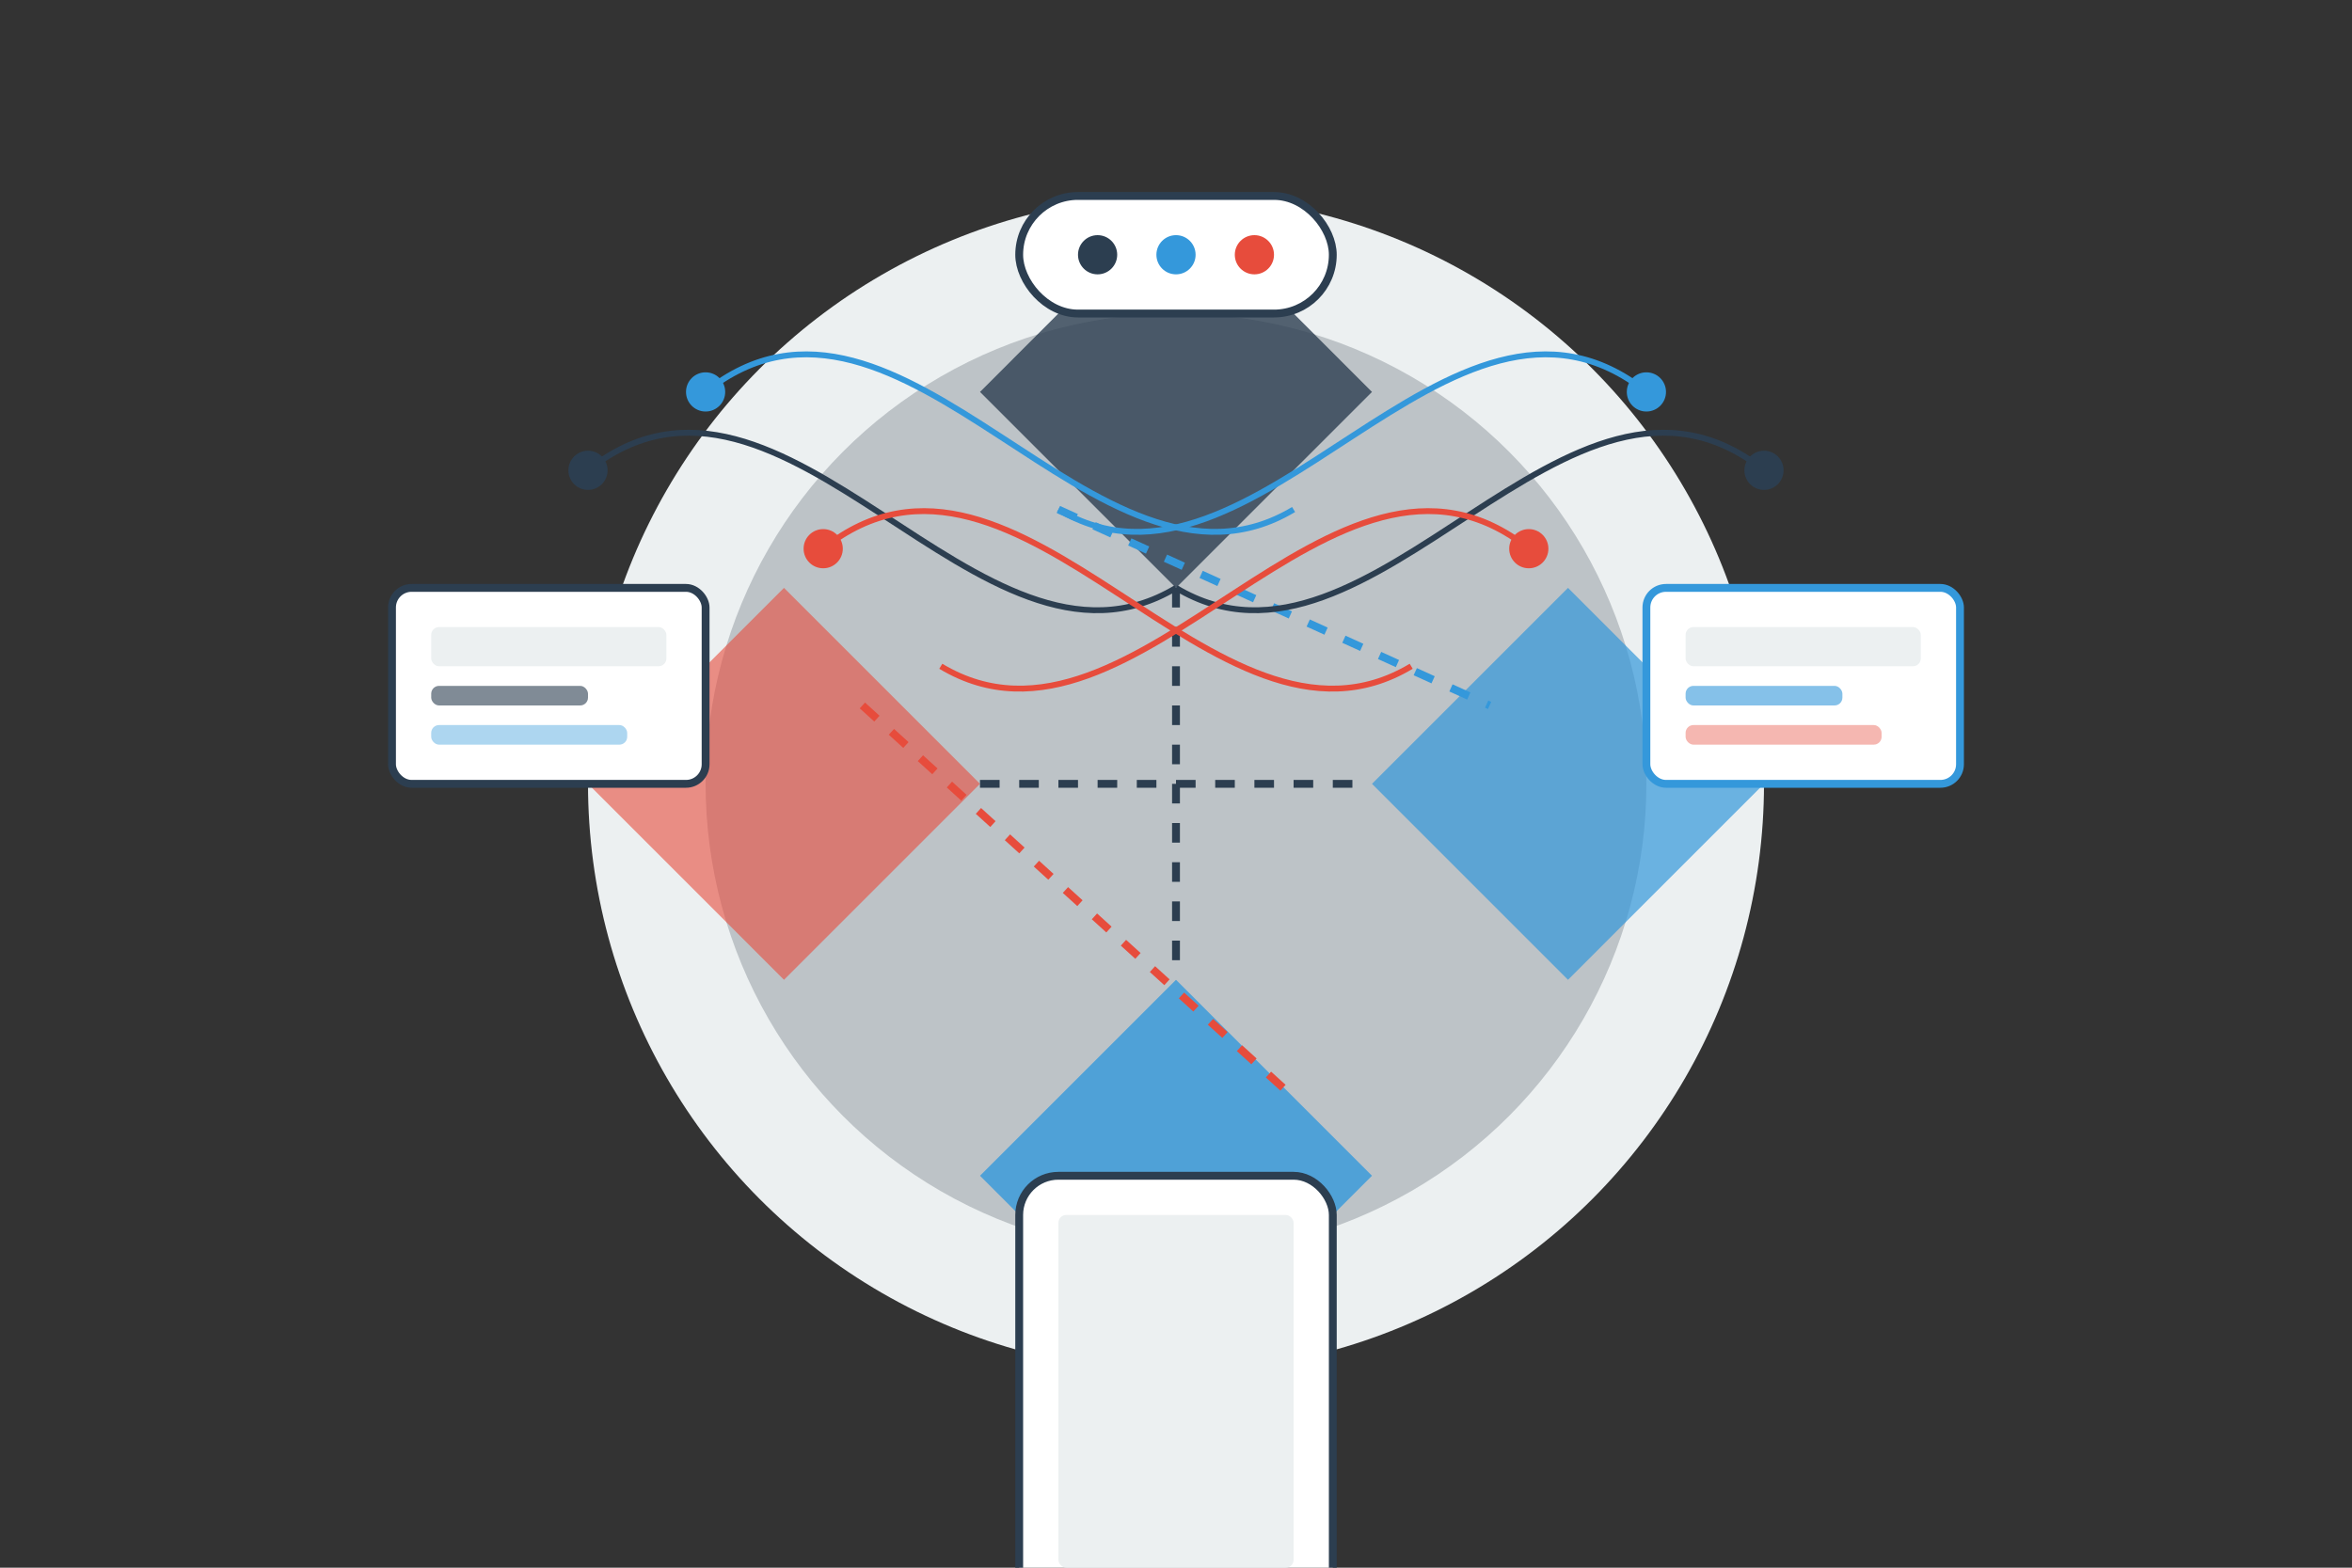 <svg width="600" height="400" viewBox="0 0 600 400" fill="none" xmlns="http://www.w3.org/2000/svg">
  <rect x="0" y="0" width="600" height="400" fill="#333333" stroke="none"/>
  <!-- Background Elements -->
  <circle cx="300" cy="200" r="150" fill="#ecf0f1" />
  <circle cx="300" cy="200" r="120" fill="#bdc3c7" />
  
  <!-- Abstract Digital Elements -->
  <path d="M250 100L300 50L350 100L300 150L250 100Z" fill="#2c3e50" fill-opacity="0.8" />
  <path d="M350 200L400 150L450 200L400 250L350 200Z" fill="#3498db" fill-opacity="0.7" />
  <path d="M150 200L200 150L250 200L200 250L150 200Z" fill="#e74c3c" fill-opacity="0.6" />
  <path d="M250 300L300 250L350 300L300 350L250 300Z" fill="#3498db" fill-opacity="0.8" />
  
  <!-- Connection Lines -->
  <line x1="300" y1="150" x2="300" y2="250" stroke="#2c3e50" stroke-width="2" stroke-dasharray="5 5" />
  <line x1="250" y1="200" x2="350" y2="200" stroke="#2c3e50" stroke-width="2" stroke-dasharray="5 5" />
  <line x1="270" y1="130" x2="380" y2="180" stroke="#3498db" stroke-width="2" stroke-dasharray="5 5" />
  <line x1="220" y1="180" x2="330" y2="280" stroke="#e74c3c" stroke-width="2" stroke-dasharray="5 5" />
  
  <!-- Devices and UI Elements -->
  <rect x="100" y="150" width="80" height="50" rx="5" fill="#FFFFFF" stroke="#2c3e50" stroke-width="2" />
  <rect x="110" y="160" width="60" height="10" rx="2" fill="#ecf0f1" />
  <rect x="110" y="175" width="40" height="5" rx="2" fill="#2c3e50" fill-opacity="0.6" />
  <rect x="110" y="185" width="50" height="5" rx="2" fill="#3498db" fill-opacity="0.4" />
  
  <rect x="420" y="150" width="80" height="50" rx="5" fill="#FFFFFF" stroke="#3498db" stroke-width="2" />
  <rect x="430" y="160" width="60" height="10" rx="2" fill="#ecf0f1" />
  <rect x="430" y="175" width="40" height="5" rx="2" fill="#3498db" fill-opacity="0.6" />
  <rect x="430" y="185" width="50" height="5" rx="2" fill="#e74c3c" fill-opacity="0.4" />
  
  <rect x="260" y="50" width="80" height="30" rx="15" fill="#FFFFFF" stroke="#2c3e50" stroke-width="2" />
  <circle cx="280" cy="65" r="5" fill="#2c3e50" />
  <circle cx="300" cy="65" r="5" fill="#3498db" />
  <circle cx="320" cy="65" r="5" fill="#e74c3c" />
  
  <!-- Mobile Device -->
  <rect x="260" y="300" width="80" height="120" rx="10" fill="#FFFFFF" stroke="#2c3e50" stroke-width="2" />
  <rect x="270" y="310" width="60" height="90" rx="2" fill="#ecf0f1" />
  <circle cx="300" cy="410" r="5" fill="#2c3e50" />
  
  <!-- Data Points and Analytics Elements -->
  <circle cx="150" cy="120" r="5" fill="#2c3e50" />
  <circle cx="180" cy="100" r="5" fill="#3498db" />
  <circle cx="210" cy="140" r="5" fill="#e74c3c" />
  <circle cx="450" cy="120" r="5" fill="#2c3e50" />
  <circle cx="420" cy="100" r="5" fill="#3498db" />
  <circle cx="390" cy="140" r="5" fill="#e74c3c" />
  
  <!-- Data Flow Lines -->
  <path d="M150 120C200 80 250 180 300 150" stroke="#2c3e50" stroke-width="1.5" fill="none" />
  <path d="M180 100C230 60 280 160 330 130" stroke="#3498db" stroke-width="1.5" fill="none" />
  <path d="M210 140C260 100 310 200 360 170" stroke="#e74c3c" stroke-width="1.5" fill="none" />
  <path d="M450 120C400 80 350 180 300 150" stroke="#2c3e50" stroke-width="1.5" fill="none" />
  <path d="M420 100C370 60 320 160 270 130" stroke="#3498db" stroke-width="1.5" fill="none" />
  <path d="M390 140C340 100 290 200 240 170" stroke="#e74c3c" stroke-width="1.5" fill="none" />
</svg> 